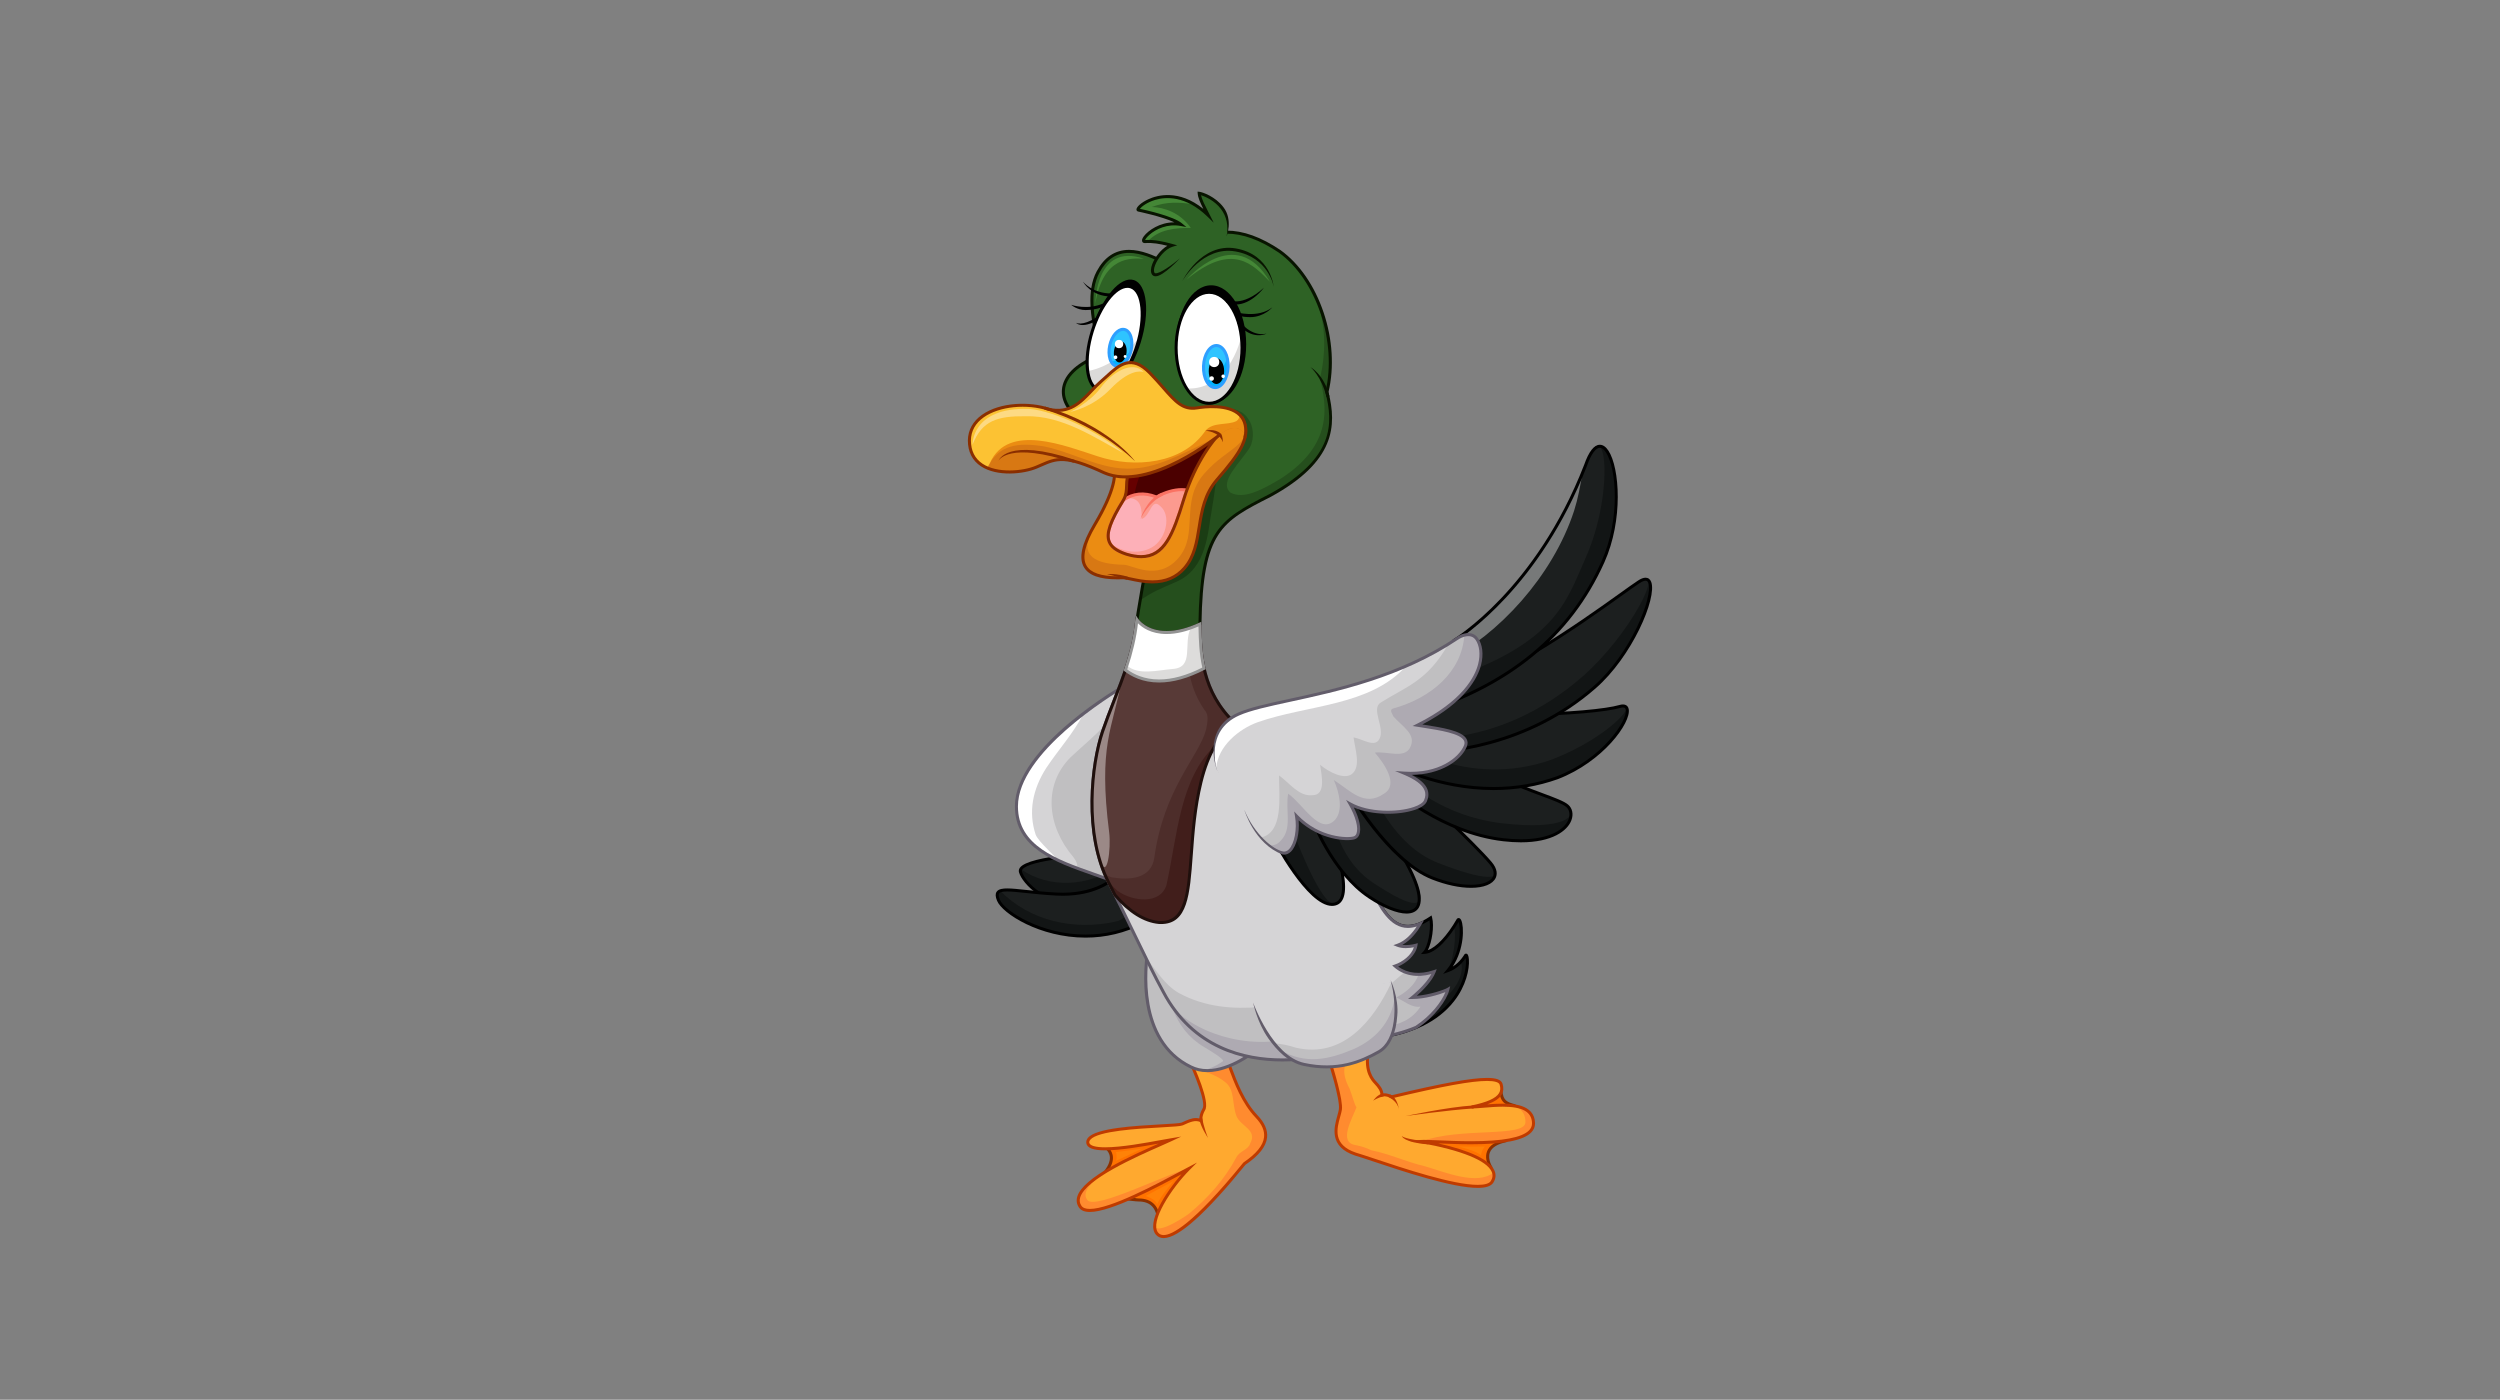 <svg version="1.1" id="Layer_2" xmlns="http://www.w3.org/2000/svg" xmlns:xlink="http://www.w3.org/1999/xlink" viewBox="0 0 768 430" enable-background="new 0 0 768 430" xml:space="preserve">
<rect x="0" y="0" width="768" height="430" fill="#808080" stroke="none"/>
<g>
	<g>
		<path fill="#FF7300" d="M458.229,359.004c0,0-4.785-6.714,4.512-8.62c0.419-5.021,3.125-10.537,3.125-10.537
			c-2.707-0.793-4.649-1.031-4.809-5.001c-3.816-0.075-28.892,15.325-28.892,15.325L458.229,359.004z"/>
		<path fill="#8C3000" d="M431.074,350.295l0.849-0.521c1.024-0.629,25.11-15.395,29.105-15.395l0.496,0.45
			c0.131,3.337,1.542,3.738,3.882,4.399c0.193,0.057,0.881,0.824,0.881,0.824c-0.027,0.056-2.676,5.498-3.084,10.37l-0.37,0.421
			c-2.803,0.574-4.529,1.638-5.129,3.163c-0.867,2.204,0.887,4.702,0.907,4.729L431.074,350.295z M433.263,350.049l23.96,8.12
			c-0.512-1.09-1.049-2.827-0.389-4.506c0.696-1.77,2.536-3.002,5.471-3.664c0.426-4.121,2.247-8.406,2.907-9.853
			c-0.021-0.008-0.042-0.014-0.062-0.018c-2.354-0.669-4.234-1.201-4.531-4.768C456.678,336.121,440.436,345.676,433.263,350.049z"
			/>
	</g>
	<g>
		<path fill="#FF7300" d="M335.936,350.619c0,0,14.014,3.188-2.715,15.132c5.231,1.664,11.709,2.82,11.709,2.82
			c7.021,0.348,11.575-0.698,11.001,8.184c4.812-3.77,18.045-19.502,18.045-19.502l-8.721-10.583L335.936,350.619z"/>
		<path fill="#8C3000" d="M355.396,377.767l0.067-1.041c0.18-2.779-0.331-4.83-1.515-6.095c-0.953-1.016-2.352-1.531-4.155-1.531
			c-1.436,0-11.551-1.26-16.716-2.905l-0.89-0.281l0.759-0.543c5.732-4.095,8.482-7.657,7.95-10.306
			c-0.591-2.94-5.021-3.979-5.065-3.988l29.616-4.906l9.133,11.086l-0.25,0.296c-0.542,0.645-13.319,15.814-18.115,19.568
			L355.396,377.767z M349.795,368.166c2.072,0,3.7,0.616,4.837,1.828c1.204,1.284,1.809,3.209,1.802,5.73
			c4.817-4.224,15.189-16.413,16.933-18.477l-8.308-10.081l-27.118,3.654c1.514,0.675,3.447,1.936,3.875,4.062
			c0.593,2.951-1.955,6.55-7.573,10.704c4.522,1.459,10.191,1.949,11.138,2.278C347.171,367.231,348.295,368.166,349.795,368.166z"
			/>
	</g>
	<g>
		<path fill="#FF8B2F" d="M408.339,325.615c0,0,3.893,11.96,3.427,15.23c-0.467,3.271-4.674,10.59,4.672,13.706
			c6.54,1.867,38.155,13.86,41.894,8.565c2.959-4.672-4.517-9.345-21.804-12.459c4.827-0.312,34.73,3.086,34.575-5.621
			c-0.155-7.773-13.081-5.127-19-4.969c7.632-1.559,10.045-3.731,9.033-7.009c-0.97-3.139-13.396-0.935-33.642,3.893
			c-1.712-0.933-2.96-0.545-2.96-0.545c0-1.48-0.854-2.57-2.023-3.816c-1.167-1.247-3.271-3.972-2.102-9.81
			C418.539,323.247,408.339,325.615,408.339,325.615z"/>
		<path fill="#FFA92F" d="M468.609,344.739c-0.003-7.774-10.59-4.829-16.507-4.672c7.632-1.559,10.045-3.731,9.033-7.009
			c-0.97-3.139-13.396-0.935-33.642,3.893c-1.712-0.934-2.96-0.545-2.96-0.545c0-1.481-0.854-2.57-2.023-3.816
			c-1.167-1.247-3.271-3.972-2.102-9.81c-0.74,0.185-2.789,0.668-4.992,1.184c-2.356,2.119-3.71,5.1-0.85,10.415
			c0.938,2.342,1.715,5.688,2.182,5.688c-1.401,3.738-5.606,10.745-0.467,11.68c1.885,0.332,3.526,0.906,5.027,1.63
			c5.583,1.101,10.823,3.611,16.462,4.913c6.437,1.892,15.937,5.928,21.049,1.929c-1.067-3.648-8.599-7.093-22.293-9.561
			C448.68,346.17,468.611,349.553,468.609,344.739z"/>
		<path fill="#BF3B00" d="M453.973,364.922c-0.002,0-0.002,0-0.002,0c-7.775,0-22.953-5.067-32.021-8.096
			c-2.499-0.834-4.475-1.494-5.64-1.825c-8.164-2.722-6.486-8.688-5.486-12.255c0.216-0.768,0.401-1.429,0.479-1.968
			c0.446-3.126-3.37-14.897-3.408-15.016l-0.156-0.485l0.496-0.115c0.103-0.023,10.218-2.375,12.062-2.834l0.715-0.182l-0.146,0.725
			c-1.198,6.001,1.196,8.562,1.986,9.401c1.011,1.077,1.929,2.169,2.116,3.598c0.534-0.036,1.45,0.008,2.59,0.587
			c15.67-3.732,24.423-5.323,29.253-5.323c2.878,0,4.392,0.566,4.771,1.79c0.392,1.264,0.299,2.396-0.273,3.358
			c-0.7,1.184-2.137,2.161-4.418,2.983c1.541-0.117,3.187-0.223,4.788-0.223c2.417,0,9.771,0,9.891,5.987
			c0.021,1.091-0.381,2.06-1.188,2.883c-2.388,2.432-8.429,3.612-18.468,3.612c-3.663,0-7.217-0.149-10.075-0.271
			c9.896,2.229,15.828,5.082,17.257,8.334c0.553,1.254,0.428,2.524-0.368,3.78C457.982,364.419,456.432,364.922,453.973,364.922z
			 M408.938,325.956c0.733,2.312,3.717,11.961,3.29,14.958c-0.087,0.598-0.28,1.286-0.505,2.087
			c-1.029,3.662-2.438,8.673,4.861,11.107c1.167,0.334,3.149,0.995,5.659,1.831c9.016,3.012,24.103,8.05,31.727,8.05
			c0,0,0,0,0.002,0c2.104,0,3.443-0.386,3.978-1.144c0.614-0.969,0.714-1.92,0.289-2.884c-1.512-3.444-9.254-6.585-21.793-8.844
			l-3.771-0.682l3.824-0.245c0.961-0.063,2.931,0.02,5.366,0.122c2.85,0.122,6.398,0.273,10.048,0.273
			c9.641,0,15.631-1.121,17.801-3.332c0.636-0.647,0.937-1.37,0.922-2.211c-0.069-3.459-2.916-5.07-8.957-5.07
			c-2.022,0-4.141,0.172-6.011,0.326c-1.302,0.105-2.535,0.206-3.553,0.233l-0.107-0.924c4.777-0.975,7.557-2.221,8.497-3.804
			c0.438-0.741,0.496-1.594,0.183-2.608c-0.228-0.742-1.567-1.133-3.877-1.133c-4.772,0-13.506,1.597-29.207,5.341l-0.177,0.042
			l-0.155-0.085c-1.532-0.835-2.596-0.51-2.601-0.508l-0.601,0.175l-0.003-0.622c0-1.236-0.665-2.181-1.897-3.496
			c-0.835-0.895-3.317-3.54-2.35-9.507C417.314,324.006,410.787,325.527,408.938,325.956z"/>
	</g>
	<g>
		<path fill="#FF8B2F" d="M364.887,324.492c0,0,6.687,13.821,4.901,16.333c-1.165,2.043-0.852,3.446-0.852,3.446
			c-1.713-0.78-3.271-0.155-5.762,1.012c-2.258,0.935-29.591,0.354-29.007,5.802c0.7,4.165,19.506,0.078,25.463-0.915
			c-6.307,2.979-32.706,13.258-27.8,20.5c3.271,5.021,25.191-7.346,33.367-11.667c-5.372,5.372-12.81,16.337-9.771,19.959
			c3.036,3.62,12.265-3.505,26.865-21.492c6.891-4.673,8.635-9.346,3.733-14.483c-4.901-5.139-7.12-12.5-9.222-17.87
			C371.544,324.532,364.887,324.492,364.887,324.492z"/>
		<path fill="#FFA92F" d="M365.354,372.772c5.607-4.673,10.746-10.278,14.485-17.288c0.935-1.869,3.738-2.335,4.205-4.204
			c2.336-4.205-2.804-5.14-4.205-8.412c-1.402-3.735-0.468-7.943-3.27-10.278c-2.831-2.476-6.731-3.346-10.284-5.042
			c1.853,4.22,4.755,11.519,3.504,13.276c-1.164,2.043-0.852,3.446-0.852,3.446c-1.713-0.78-3.271-0.155-5.762,1.012
			c-2.258,0.935-29.591,0.354-29.007,5.802c0.7,4.165,19.506,0.078,25.463-0.915c-6.307,2.979-30.136,12.615-25.58,18.514
			c2.386,3.088,24.413-8.178,31.147-9.681c-4.123,4.123-9.456,11.537-10.344,16.398C353.598,380.346,362.78,374.704,365.354,372.772
			z"/>
		<path fill="#BF3B00" d="M357.482,380.346L357.482,380.346c-1.001,0-1.814-0.364-2.415-1.081
			c-3.021-3.604,3.007-12.949,7.886-18.533c-7.629,4.085-21.664,11.587-28.149,11.587c-1.632,0-2.764-0.469-3.365-1.395
			c-0.677-0.997-0.852-2.108-0.513-3.288c1.728-6.006,16.754-12.681,25.027-16.331c-4.841,0.884-11.662,2.086-16.43,2.086
			c-3.663,0-5.565-0.729-5.818-2.226c-0.066-0.61,0.114-1.154,0.534-1.649c2.55-3.004,14.477-3.667,22.369-4.107
			c3-0.168,5.834-0.325,6.388-0.554c1.73-0.814,3.073-1.395,4.377-1.395c0.365,0,0.716,0.044,1.063,0.139
			c0.029-0.668,0.218-1.728,0.946-3.001l0.024-0.04c1.185-1.666-2.402-10.611-4.94-15.86l-0.328-0.675l0.75,0.004
			c0.067,0.002,6.743,0.046,11.963,0.627l0.28,0.031l0.104,0.263c0.319,0.814,0.64,1.673,0.973,2.562
			c1.809,4.841,4.059,10.863,8.154,15.154c2.152,2.26,3.123,4.534,2.885,6.756c-0.302,2.815-2.473,5.564-6.638,8.398
			C370.472,372.767,362.019,380.346,357.482,380.346z M367.721,357.141l-2.193,2.194c-5.754,5.755-12.413,16.146-9.744,19.328
			c0.422,0.503,0.977,0.747,1.697,0.747l0,0c2.39,0,8.744-2.888,24.446-22.234l0.101-0.093c3.959-2.685,6.018-5.224,6.29-7.763
			c0.209-1.967-0.651-3.934-2.633-6.012c-4.227-4.433-6.514-10.555-8.352-15.473c-0.295-0.79-0.583-1.556-0.865-2.289
			c-4.094-0.434-8.996-0.551-10.837-0.578c1.429,3.035,6.224,13.653,4.552,16.105c-1.034,1.828-0.793,3.086-0.791,3.099l0.183,0.898
			l-0.833-0.377c-1.51-0.684-3.033-0.084-5.37,1.011c-0.688,0.285-2.774,0.413-6.711,0.635c-7.263,0.403-19.417,1.081-21.709,3.78
			c-0.25,0.291-0.354,0.593-0.32,0.915c0.153,0.906,1.892,1.42,4.892,1.42c4.965,0,12.268-1.338,17.099-2.222
			c1.151-0.209,2.151-0.393,2.931-0.522l3.32-0.555l-3.044,1.437c-0.802,0.38-1.94,0.882-3.259,1.462
			c-7.505,3.31-23.121,10.194-24.745,15.839c-0.264,0.915-0.135,1.735,0.393,2.514c0.422,0.65,1.291,0.976,2.585,0.976
			c6.284,0,20.299-7.509,27.826-11.541c0.868-0.465,1.657-0.887,2.349-1.253L367.721,357.141z"/>
	</g>
	<g>
		<path fill="#AEAAB2" d="M352.738,291.32c0,0-5.606,27.396,13.082,36.434c9.345,4.682,21.804-6.533,21.804-6.533L352.738,291.32z"
			/>
		<path fill="#C0BFC1" d="M369.91,321.661c-9.888-5.892-11.204-15.963-13.63-27.307l-3.542-3.034c0,0-5.606,27.396,13.082,36.434
			c1.212,0.61,2.479,0.942,3.764,1.075c2.015-0.473,4.032-1.353,6.047-2.779C376.567,325.584,371.18,322.418,369.91,321.661z"/>
		<path fill="#625C6A" d="M370.86,329.364L370.86,329.364c-1.904,0-3.67-0.399-5.248-1.188c-7.787-3.77-12.562-11.369-13.804-21.975
			c-0.933-7.96,0.458-14.906,0.473-14.976l0.159-0.776l35.893,30.764l-0.396,0.357C387.584,321.888,379.18,329.364,370.86,329.364z
			 M353.059,292.208c-0.721,4.545-3.409,27.207,12.966,35.126c1.454,0.73,3.078,1.097,4.835,1.097
			c6.963,0.003,14.271-5.724,16.048-7.208L353.059,292.208z"/>
	</g>
	<g>
		<path fill="#121515" d="M340.591,262.078c0,0-28.501,1.131-27.1,5.804c1.401,4.67,13.591,16.149,32.934,6.679
			C343.395,264.61,340.591,262.078,340.591,262.078z"/>
		<path fill="#1C1F1F" d="M340.591,262.078c0,0-24.933,0.99-27.011,4.941c8.851,6.056,20.723,5.334,29.665-0.787
			C341.684,263.066,340.591,262.078,340.591,262.078z"/>
		<path d="M332.086,278.667C332.085,278.667,332.086,278.667,332.086,278.667c-11.062,0-17.961-7.054-19.041-10.654
			c-0.148-0.494-0.057-0.992,0.264-1.442c2.768-3.881,24.765-4.863,27.265-4.96l0.189-0.008l0.142,0.127
			c0.118,0.108,2.935,2.734,5.967,12.693l0.116,0.382l-0.357,0.177C341.636,277.426,336.742,278.667,332.086,278.667z
			 M340.4,262.553c-6.82,0.284-24.236,1.624-26.332,4.56c-0.155,0.217-0.195,0.414-0.129,0.635
			c1.011,3.372,7.569,9.983,18.146,9.983c4.4,0,9.035-1.148,13.775-3.416C343.323,266.127,340.959,263.172,340.4,262.553z"/>
	</g>
	<g>
		<path fill="#121515" d="M342.927,269.049c0,0-5.374,6.307-18.454,5.606c-13.082-0.7-19.858-3.271-17.755,1.868
			c2.104,5.141,23.361,17.484,44.153,6.872C346.665,273.955,342.927,269.049,342.927,269.049z"/>
		<path fill="#1C1F1F" d="M342.927,283.065c2.338-0.52,3.954-2.63,5.329-5.122c-3.025-5.869-5.329-8.896-5.329-8.896
			s-5.374,6.307-18.454,5.606c-8.981-0.48-14.988-1.841-17.192-0.986C316.381,282.952,330.023,285.979,342.927,283.065z"/>
		<path d="M333.482,288.041L333.482,288.041c-13.994,0-25.562-7.341-27.198-11.34c-0.509-1.243-0.547-2.122-0.12-2.757
			c0.606-0.904,2.043-1.019,3.228-1.019c1.48,0,3.419,0.204,5.873,0.469c2.526,0.269,5.671,0.604,9.232,0.795
			c0.664,0.034,1.329,0.055,1.974,0.055c0,0,0.001,0,0.002,0c11.248,0,16.051-5.442,16.099-5.498l0.376-0.438l0.35,0.459
			c0.038,0.05,3.819,5.058,7.999,14.441l0.18,0.405l-0.396,0.201C345.585,286.618,339.664,288.041,333.482,288.041z M309.392,273.86
			c-1.376,0-2.178,0.198-2.452,0.604c-0.231,0.344-0.16,0.979,0.21,1.885c1.511,3.692,12.942,10.757,26.332,10.757
			c5.885,0,11.528-1.321,16.78-3.925c-3.363-7.471-6.414-12.031-7.384-13.407c-1.398,1.349-6.429,5.403-16.402,5.403h-0.001
			c-0.664,0-1.346-0.018-2.026-0.056c-3.585-0.191-6.743-0.529-9.28-0.798C312.738,274.064,310.822,273.86,309.392,273.86z"/>
	</g>
	<g>
		<path fill="#C0BFC1" d="M346.425,210.104c0,0-34.178,19.231-34.178,37.608c0,16.198,20.559,18.604,33.484,24.564
			C344.329,259.549,346.425,210.104,346.425,210.104z"/>
		<path fill="#D5D4D6" d="M329.844,263.443c-8.41-9.813-9.345-22.427-0.934-30.838c6.99-6.555,15.612-12.699,17.085-22.254
			c-3.93,2.285-33.749,20.195-33.749,37.361c0,10.656,8.896,15.341,18.664,18.998C331.069,265.733,330.777,264.652,329.844,263.443z
			"/>
		<path fill="#FFFFFF" d="M318.165,256.434c-2.336-7.007-0.935-14.017,3.27-20.557c3.869-5.804,8.373-10.65,11.402-16.652
			c-9.537,7.308-20.59,18.034-20.59,28.487c0,8.278,5.371,12.954,12.347,16.343C324.861,263.546,319.099,258.769,318.165,256.434z"
			/>
		<path fill="#625C6A" d="M346.286,273.048l-0.75-0.347c-2.939-1.354-6.22-2.505-9.695-3.726
			c-11.829-4.15-24.061-8.442-24.061-21.263c0-18.438,33.01-37.225,34.417-38.015l0.731-0.413l-0.036,0.839
			c-0.021,0.494-2.079,49.553-0.696,62.101L346.286,273.048z M345.922,210.937c-4.943,2.924-33.209,20.363-33.209,36.776
			c0,12.159,11.915,16.339,23.437,20.382c3.209,1.126,6.256,2.194,9.037,3.426C344.051,258.771,345.66,217.413,345.922,210.937z"/>
	</g>
	<g>
		<path fill="#121515" d="M450.232,293.5c0,0-1.868,3.427-5.45,4.672c5.762-6.851,4.204-16.818,3.115-15.573
			c-3.115,5.45-7.165,9.812-10.28,9.967c1.559-1.712,2.648-7.632,1.87-10.59c-8.356,5.568-12.601,1.675-16.747-6.115
			c-1.199,2.785-8.05,36.166-6.549,45.801c2.591-0.924,4.843-1.91,6.63-2.853C453.426,314.604,451.478,291.942,450.232,293.5z"/>
		<path fill="#1C1F1F" d="M448.423,295.815c0,0-0.06,1.11-3.641,2.356c2.53-5.386,2.608-14.25,1.518-13.005
			c-3.115,5.453-5.568,7.244-8.683,7.398c1.559-1.712,2.648-7.632,1.87-10.59c-8.356,5.568-12.601,1.675-16.747-6.115
			c-1.199,2.785-8.05,36.166-6.549,45.801c2.591-0.924,3.675-5.903,5.462-6.846C452.258,310.61,449.671,294.257,448.423,295.815z"/>
		<path d="M415.817,322.29l-0.087-0.559c-1.55-9.943,5.39-43.292,6.583-46.057l0.385-0.893l0.454,0.858
			c3.209,6.03,5.918,8.489,9.347,8.489c1.96,0,4.161-0.831,6.729-2.543l0.545-0.364l0.166,0.634
			c0.697,2.656-0.016,7.545-1.316,10.033c2.612-0.879,5.964-4.445,8.867-9.523l0.055-0.075c0.191-0.221,0.399-0.267,0.543-0.267
			c0.327,0,0.593,0.221,0.797,0.655c0.926,1.991,0.965,8.814-2.6,14.252c2.297-1.433,3.523-3.631,3.538-3.657l0.044-0.068
			c0.175-0.219,0.382-0.25,0.49-0.25c0.521,0,0.806,0.574,0.89,1.811c0.203,2.972-0.872,8.114-4.568,12.826
			c-4.892,6.237-12.87,10.161-23.714,11.667c-1.891,0.99-4.178,1.973-6.617,2.84L415.817,322.29z M422.848,277.039
			c-1.721,6.115-7.334,34.535-6.27,43.984c2.227-0.814,4.3-1.719,6.027-2.629l0.071-0.037l0.082-0.011
			c16.709-2.295,23.359-9.979,25.997-16.015c1.601-3.667,1.719-6.768,1.517-8.013c-0.726,1.074-2.512,3.312-5.337,4.295
			l-1.605,0.559l1.096-1.3c4.702-5.592,4.26-13.07,3.667-14.679c-2.753,4.707-6.877,9.661-10.45,9.84l-1.132,0.055l0.761-0.835
			c1.372-1.507,2.336-6.595,1.894-9.513c-2.484,1.565-4.67,2.325-6.665,2.325C428.09,285.064,425.227,281.321,422.848,277.039z"/>
	</g>
	<g>
		<g>
			<path fill="#AEAAB2" d="M444.782,303.936c-0.779,0.467-6.229,2.492-10.901,2.492c0,0,5.295-4.208,6.696-7.945
				c-5.297,1.771-9.345,0.622-11.993-1.713c2.804-0.934,5.92-3.425,6.387-6.386c0,0-3.271,0.935-5.606,0
				c3.13-1.101,5.476-4.129,6.97-6.667c-7.206,3.076-10.958-2.277-15.068-10.775c-4.672-9.657-23.049-38.312-35.199-45.788
				c-17.755-10.592-17.208-27.021-17.441-35.432c-14.25,6.542-19.389-1.401-19.389-1.401c-1.167,12.614-6.775,23.361-10.512,34.34
				c-3.738,10.981-5.607,32.006,1.869,46.488c7.475,14.483,11.746,24.4,16.819,33.642c15.885,29.9,52.563,20.792,65.411,14.017
				c4.849-0.667,8.877-1.797,12.225-3.221C440.665,311.91,444.088,306.815,444.782,303.936z"/>
			<path fill="#C0BFC1" d="M400.396,317.641c3.738-1.87,7.476-6.075,11.682-4.672c7.94,3.269,19.155,4.203,24.295-3.738
				c-2.803,0.467-5.139-1.868-7.475-2.803c2.839-1.421,5.947-3.922,6.867-7.09c-2.991,0.027-5.403-1.001-7.181-2.568
				c2.805-0.934,5.921-3.425,6.388-6.386c0,0-3.271,0.935-5.606,0c3.131-1.101,5.476-4.129,6.97-6.667
				c-7.206,3.076-10.958-2.277-15.067-10.775c-4.672-9.657-23.05-38.312-35.199-45.788c-17.756-10.592-17.208-27.021-17.442-35.432
				c-14.25,6.542-19.389-1.401-19.389-1.401c-1.167,12.614-6.775,23.361-10.512,34.34c-3.739,10.981-5.607,32.006,1.868,46.488
				c7.475,14.483,11.746,24.4,16.82,33.642c0.875,1.646,1.816,3.167,2.81,4.586C368.438,318.484,386.888,323.306,400.396,317.641z"
				/>
			<path fill="#D5D4D6" d="M362.084,305.025c16.353,8.877,34.107,2.337,50.927,0.934c3.271,0,7.009,1.403,9.346,0
				c3.452-2.071,6.142-4.908,9.194-7.38c-1.128-0.444-2.121-1.062-2.967-1.81c2.805-0.934,5.921-3.425,6.388-6.386
				c0,0-3.271,0.936-5.606,0c3.131-1.101,5.476-4.129,6.97-6.667c-7.206,3.076-10.958-2.277-15.067-10.775
				c-4.672-9.657-23.05-38.312-35.2-45.787c-17.755-10.592-17.208-27.022-17.441-35.433c-14.25,6.542-19.389-1.401-19.389-1.401
				c-1.167,12.614-6.775,23.361-10.512,34.34c-3.739,10.981-5.607,32.006,1.868,46.488c4.693,9.093,8.124,16.386,11.283,22.842
				C355.125,297.848,357.521,302.364,362.084,305.025z"/>
			<path fill="#625C6A" d="M393.914,326.083L393.914,326.083c-11.734,0-27.663-3.654-36.916-21.071
				c-2.7-4.918-5.167-10.017-8.023-15.916c-2.484-5.136-5.301-10.954-8.799-17.729c-7.833-15.179-5.319-36.795-1.896-46.854
				c1.032-3.027,2.227-6.098,3.384-9.066c3.079-7.908,6.265-16.086,7.106-25.167l0.234-1.173l0.623,0.964
				c0.101,0.153,2.542,3.772,8.755,3.772c2.995,0,6.375-0.855,10.047-2.541l0.643-0.296l0.02,0.707
				c0.012,0.418,0.021,0.854,0.031,1.307c0.197,8.903,0.527,23.803,17.183,33.736c12.146,7.472,30.538,35.979,35.381,45.985
				c3.4,7.031,6.396,11.389,10.809,11.389c1.121,0,2.35-0.285,3.655-0.842l1.305-0.556l-0.718,1.223
				c-1.272,2.165-3.281,4.873-5.954,6.312c0.335,0.044,0.692,0.066,1.073,0.066c1.571,0,2.973-0.393,2.986-0.396l0.702-0.201
				l-0.113,0.722c-0.452,2.86-3.2,5.309-5.921,6.462c2.84,2.119,6.7,2.532,10.92,1.119l0.927-0.31l-0.342,0.921
				c-1.057,2.811-4.152,5.806-5.798,7.258c4.16-0.313,8.601-1.941,9.324-2.371l0.956-0.574l-0.261,1.083
				c-0.774,3.205-4.435,8.333-9.935,11.934l-0.072,0.04c-3.567,1.518-7.695,2.609-12.262,3.242
				C416.946,322.418,405.758,326.083,393.914,326.083z M349.587,191.466c-0.997,8.769-4.073,16.668-7.053,24.317
				c-1.152,2.96-2.345,6.021-3.37,9.031c-3.374,9.914-5.858,31.2,1.842,46.121c3.502,6.787,6.322,12.611,8.81,17.75
				c2.851,5.89,5.313,10.976,8.004,15.88c9.038,17.013,24.615,20.581,36.092,20.581c11.721,0.002,22.78-3.637,28.693-6.754
				l0.07-0.038l0.082-0.01c4.502-0.619,8.562-1.686,12.066-3.171c4.688-3.079,8.045-7.404,9.195-10.388
				c-1.998,0.788-6.319,2.106-10.14,2.106h-1.34l1.048-0.833c0.048-0.038,4.377-3.503,6.136-6.829
				c-4.465,1.225-8.534,0.461-11.451-2.111l-0.606-0.537l0.771-0.254c2.456-0.82,5.135-2.861,5.906-5.319
				c-0.604,0.12-1.509,0.257-2.49,0.257c-1.022,0-1.92-0.151-2.665-0.448l-1.154-0.463l1.174-0.412
				c2.569-0.902,4.601-3.204,6.008-5.32c-0.951,0.292-1.859,0.438-2.719,0.438c-5.433,0.002-8.734-5.886-11.652-11.915
				c-4.807-9.938-23.035-38.215-35.023-45.594c-17.094-10.196-17.445-26.016-17.632-34.513c-0.005-0.206-0.009-0.406-0.014-0.603
				c-3.549,1.551-6.841,2.337-9.793,2.337C353.543,194.773,350.794,192.701,349.587,191.466z"/>
		</g>
	</g>
	<g>
		<path fill="#1B3D14" d="M349.122,191.417c0,0,2.917-19.551,5.253-26.559c2.336-7.007-5.84-25.696-18.923-33.406
			c-13.083-7.709-10.746-17.053,1.635-21.958c2.336-0.935-4.906-16.353,0.233-25.932c5.14-9.578,13.801-6.307,20.217-3.037
			c7.583-5.607,17.108-15.711,35.589-3.3c11.707,8.439,18.248,27.595,14.511,43.247c2.336,9.345,3.036,20.558-17.521,31.772
			c-15.652,7.942-21.025,11.212-21.493,39.479C364.186,201.768,350.41,196.715,349.122,191.417z"/>
		<path fill="#254F1D" d="M407.638,120.472c3.738-15.652-2.804-34.808-14.511-43.247c-18.481-12.411-28.007-2.307-35.589,3.3
			c-6.416-3.271-15.078-6.541-20.217,3.037c-5.139,9.579,2.104,24.997-0.233,25.932c-12.381,4.906-14.718,14.25-1.635,21.958
			c0.443,0.262,0.881,0.539,1.312,0.824c12.532,1.266,24.806-2.71,37.935-5.262c1.87-0.467-1.402,23.829-2.335,28.969
			c-1.401,7.475-1.401,18.554-11.058,22.778c-5.049,2.21-6.804,2.795-11.064,5.669c-0.677,4.027-1.119,6.986-1.119,6.986
			c1.288,5.299,15.064,10.351,19.502,0.308c0.468-28.267,5.84-31.537,21.493-39.479
			C410.674,141.029,409.974,129.816,407.638,120.472z"/>
		<path fill="#2E6225" d="M405.493,116.286c3.737-15.651-0.659-30.622-12.366-39.061c-18.48-12.411-28.006-2.307-35.588,3.3
			c-6.416-3.271-15.078-6.541-20.217,3.037c-5.139,9.579,2.104,24.997-0.233,25.932c-10.876,4.309-13.998,12.045-5.727,19.087
			c11.44-1.356,23.184-0.819,34.928-2.034c5.607-0.468,14.017-3.27,17.288,2.336c1.401,1.869,1.869,5.606,0.466,8.411
			c-2.804,4.671-9.811,10.746-6.073,14.016c4.049,2.241,9.826-0.873,15.574-4.328C409.479,136.667,407.645,124.89,405.493,116.286z"
			/>
		<path fill="#448736" d="M336.503,93.132c0,0,0.078-18.682,14.874-13.66C347.716,79.356,338.956,78.406,336.503,93.132z"/>
		<path fill="#081400" d="M359.733,197.959c-4.974,0-10.248-3.067-11.066-6.432l-0.022-0.089l0.014-0.091
			c0.12-0.8,2.949-19.67,5.271-26.638c2.289-6.862-5.929-25.321-18.716-32.855c-7.854-4.628-9.227-9.145-8.997-12.118
			c0.334-4.286,4.131-8.077,10.696-10.678c0.515-0.206-0.095-3.296-0.539-5.554c-1.1-5.586-2.76-14.025,0.533-20.164
			c2.344-4.367,5.69-6.583,9.943-6.583c3.725,0,7.613,1.691,10.638,3.219c0.62-0.463,1.25-0.951,1.911-1.464
			c4.405-3.417,9.889-7.671,17.371-7.671c5.173,0,10.608,1.961,16.615,5.995c5.77,4.16,10.464,10.96,13.228,19.158
			c2.761,8.183,3.295,16.87,1.502,24.475c2.555,10.304,2.125,21.329-17.776,32.185c-15.124,7.675-20.778,10.544-21.25,39.079
			l-0.002,0.092l-0.039,0.088C367.329,195.81,364.02,197.959,359.733,197.959z M349.598,191.392
			c0.787,2.907,5.672,5.633,10.135,5.633c2.241,0,6.305-0.707,8.425-5.406c0.24-14.128,1.725-22.1,5.122-27.506
			c3.38-5.381,8.52-8.172,16.625-12.287c20.371-11.112,19.601-21.953,17.278-31.24l-0.027-0.112l0.027-0.112
			c3.644-15.255-2.785-34.438-14.33-42.76c-5.835-3.918-11.1-5.827-16.081-5.827c-7.163,0-12.281,3.971-16.797,7.474
			c-0.749,0.582-1.457,1.13-2.16,1.65l-0.232,0.172l-0.257-0.131c-2.968-1.512-6.839-3.25-10.472-3.25
			c-3.938,0-6.923,1.993-9.121,6.091c-3.135,5.843-1.513,14.087-0.439,19.542c0.75,3.808,1.202,6.108-0.033,6.602
			c-6.125,2.427-9.811,6.03-10.11,9.882c-0.297,3.829,2.734,7.822,8.538,11.241c13.555,7.988,21.51,26.813,19.13,33.958
			C352.603,171.649,349.819,189.918,349.598,191.392z"/>
	</g>
	<g>
		<path fill="#081400" d="M391.291,88.08c-0.065-0.368-1.716-9.047-11.75-10.834c-10.04-1.789-16.289,9.005-16.35,9.115
			c0,0,5.821-11.942,16.514-10.035C390.396,78.23,391.291,88.08,391.291,88.08z"/>
	</g>
	<g>
		<path fill="#2E6225" d="M361.904,79.956c0,0-6.479,6.059-7.646,4.073c-1.167-1.986,2.336-7.592,5.722-8.644
			c-2.57-0.701-5.49-1.402-8.293-1.168c-1.985,0,3.621-6.659,11.097-5.256c-2.805-2.336-13.082-4.439-13.082-4.439
			c-1.401-0.467,9.431-10.054,21.493,1.636c-1.285-2.569-2.686-5.022-2.804-6.774c1.285,0.116,10.927,4.25,8.465,13.101
			L361.904,79.956z"/>
		<path fill="#448736" d="M365.821,70.011c-3.271-4.672-8.141-6.307-12.039-6.427c4.715-1.715,8.389-1.501,13.104-0.791
			c-10.198-6.136-18.417,1.316-17.185,1.728c0,0,10.278,2.102,13.082,4.439c-7.476-1.402-13.082,5.256-11.097,5.256
			c0.296-0.024,0.595-0.034,0.894-0.039C355.917,70.418,361.066,70.011,365.821,70.011z"/>
		<path fill="#081400" d="M355.019,84.88c-0.095,0-0.187-0.006-0.271-0.022c-0.395-0.065-0.702-0.27-0.891-0.593
			c-0.434-0.736-0.388-1.833,0.13-3.173c0.778-2.013,2.6-4.4,4.613-5.59c-2.176-0.552-4.568-1.013-6.872-0.821
			c-0.001,0-0.003,0-0.004,0c-0.532,0-0.741-0.269-0.82-0.431c-0.205-0.41-0.037-0.976,0.495-1.682
			c1.373-1.815,4.922-4.27,9.308-4.27c0.023,0,0.045,0,0.068,0c-3.852-1.811-11.077-3.302-11.162-3.32l-0.054-0.016
			c-0.257-0.086-0.427-0.307-0.441-0.576c-0.044-0.834,1.586-2.244,3.71-3.208c2.633-1.198,9.266-3.118,16.84,2.995
			c-0.895-1.778-1.65-3.434-1.739-4.762l-0.037-0.546l0.545,0.049c0.905,0.083,4.892,1.417,7.398,4.735
			c2.995,3.868,0.978,8.959,0.978,8.959c0.612-3.249,0.031-6.074-1.723-8.396c-1.909-2.526-4.783-3.831-6.134-4.232
			c0.286,1.308,1.141,2.982,2.039,4.739c0.206,0.404,0.416,0.813,0.621,1.226l1.227,2.455l-1.97-1.91
			c-6.736-6.529-12.867-6.001-15.923-5.106c-2.67,0.783-4.306,2.145-4.77,2.758c1.924,0.411,10.325,2.305,12.906,4.457l1.379,1.15
			l-1.764-0.331c-3.991-0.749-7.584,0.915-9.617,2.721c-0.832,0.739-1.198,1.317-1.3,1.595c2.871-0.203,5.798,0.51,8.321,1.199
			l1.547,0.422l-1.53,0.476c-2.175,0.674-4.425,3.432-5.262,5.598c-0.4,1.033-0.472,1.895-0.196,2.362
			c0.035,0.061,0.089,0.12,0.24,0.146c1.359,0.221,5.37-2.692,7.58-4.585C362.48,79.352,357.396,84.88,355.019,84.88z"/>
	</g>
	<g>
		<ellipse cx="372.065" cy="105.771" rx="10.76" ry="18.128"/>
		<ellipse fill="#DBDAD9" cx="371.427" cy="106.845" rx="10.124" ry="17.054"/>
		<path fill="#FFFFFF" d="M381.341,103.372c-0.953-7.752-5.028-13.581-9.913-13.581c-5.591,0-10.123,7.635-10.123,17.053
			c0,4.925,1.241,9.359,3.223,12.474C373.63,119.888,379.236,111.737,381.341,103.372z"/>
		<path d="M371.427,124.365c-5.839,0-10.591-7.86-10.591-17.521s4.751-17.521,10.591-17.521c5.84,0,10.591,7.859,10.591,17.521
			S377.267,124.365,371.427,124.365z M371.427,90.258c-5.324,0-9.656,7.44-9.656,16.586c0,9.145,4.332,16.586,9.656,16.586
			s9.656-7.441,9.656-16.586C381.083,97.698,376.752,90.258,371.427,90.258z"/>
	</g>
	<g>
		<ellipse transform="matrix(0.296 -0.955 0.955 0.296 143.109 400.24)" cx="343.226" cy="102.981" rx="17.708" ry="7.719"/>
		
			<ellipse transform="matrix(0.296 -0.955 0.955 0.296 141.63 400.121)" fill="#DBDAD9" cx="342.411" cy="103.924" rx="16.56" ry="7.219"/>
		<path fill="#FFFFFF" d="M349.988,103.65c1.858-7.759,0.808-14.476-2.647-15.548c-3.809-1.183-9.093,4.941-11.805,13.677
			c-1.415,4.561-1.848,8.932-1.396,12.237C340.338,112.79,346.025,108.73,349.988,103.65z"/>
		<path d="M338.5,120.349c-0.384,0-0.761-0.057-1.117-0.167c-4.117-1.277-5.124-9.422-2.293-18.542
			c2.545-8.2,7.286-14.151,11.272-14.151c0.383,0,0.759,0.056,1.117,0.167c4.116,1.279,5.124,9.423,2.293,18.542
			C347.227,114.396,342.486,120.349,338.5,120.349z M346.362,88.423c-3.529,0-7.992,5.801-10.381,13.493
			c-2.586,8.332-1.818,16.287,1.678,17.373c0.269,0.083,0.551,0.125,0.841,0.125c3.529,0,7.993-5.801,10.38-13.493
			c2.585-8.333,1.818-16.288-1.678-17.373C346.934,88.466,346.653,88.423,346.362,88.423z"/>
	</g>
	<g>
		
			<ellipse transform="matrix(0.041 -0.999 0.999 0.041 245.666 481.167)" fill="#00B3FF" cx="373.517" cy="112.594" rx="6.463" ry="3.776"/>
		<path fill="#2EC4FF" d="M376.987,109.877c-0.531-2.151-1.749-3.667-3.23-3.728c-2.084-0.086-3.893,2.737-4.039,6.303
			c-0.072,1.743,0.269,3.34,0.876,4.529C373.731,116.125,376.017,113.139,376.987,109.877z"/>
		<path fill="#2E9FFF" d="M373.318,119.533l-0.112-0.002c-2.378-0.098-4.115-3.216-3.955-7.099c0.155-3.787,2.094-6.753,4.413-6.753
			l0.112,0.002c1.18,0.047,2.241,0.848,2.985,2.248c0.701,1.321,1.045,3.044,0.971,4.851
			C377.576,116.567,375.638,119.533,373.318,119.533z M373.665,106.615c-1.786,0-3.346,2.626-3.479,5.855
			c-0.133,3.248,1.268,6.053,3.06,6.127l0.073,0.001c1.786,0,3.347-2.627,3.479-5.857c0.068-1.643-0.239-3.197-0.862-4.374
			c-0.582-1.097-1.362-1.719-2.197-1.753L373.665,106.615z"/>
	</g>
	<g>
		
			<ellipse transform="matrix(0.213 -0.977 0.977 0.213 166.465 420.351)" fill="#00B3FF" cx="344.196" cy="106.83" rx="5.761" ry="3.366"/>
		<path fill="#2EC4FF" d="M347.502,107.501c0.653-3.084-0.268-5.893-2.072-6.286c-1.817-0.396-3.838,1.802-4.517,4.911
			c-0.417,1.916-0.225,3.729,0.407,4.932C343.837,110.776,346.054,109.591,347.502,107.501z"/>
		<path fill="#2E9FFF" d="M343.403,112.983c-0.178,0-0.356-0.019-0.529-0.057c-1.047-0.228-1.868-1.104-2.312-2.468
			c-0.414-1.276-0.451-2.85-0.106-4.433c0.673-3.085,2.584-5.324,4.543-5.324c0.179,0,0.356,0.02,0.53,0.057
			c1.047,0.229,1.868,1.105,2.311,2.468c0.415,1.276,0.452,2.851,0.108,4.433C347.274,110.745,345.363,112.983,343.403,112.983z
			 M345,101.637c-1.474,0-3.068,2.015-3.63,4.588c-0.311,1.424-0.281,2.824,0.083,3.945c0.336,1.034,0.912,1.689,1.621,1.843
			c0.108,0.024,0.219,0.036,0.33,0.036c1.475,0,3.07-2.016,3.631-4.589c0.311-1.422,0.281-2.825-0.083-3.946
			c-0.336-1.034-0.912-1.689-1.621-1.843C345.223,101.647,345.11,101.637,345,101.637z"/>
	</g>
	<g>
		<path d="M341.441,91.091c-6.328,0-8.735-4.545-8.735-4.545v-0.001c0.028,0.038,2.887,3.613,8.739,3.613c0.041,0,0.082,0,0.123,0
			l0.009,0.934C341.532,91.091,341.486,91.091,341.441,91.091z"/>
	</g>
	<g>
		<path d="M333.495,95.251c-2.69,0-4.423-1.617-4.423-1.617c0.05,0.019,5.006,1.787,10.027-0.502l0.388,0.849
			C337.355,94.954,335.26,95.251,333.495,95.251z"/>
	</g>
	<g>
		<path d="M330.565,99.171l-0.007-0.004c0.02,0.012,1.945,1.095,6.143-1.608l0.506,0.785
			C332.189,101.168,330.565,99.171,330.565,99.171z"/>
	</g>
	<g>
		<path d="M379.584,93.556c-1.824,0-2.866-0.628-2.956-0.684l0.498-0.791l-0.002-0.001c0.042,0.024,4.307,2.518,11.16-3.698
			C388.284,88.382,384.541,93.556,379.584,93.556z"/>
	</g>
	<g>
		<path d="M384.106,97.426c-2.644,0-4.713-0.641-4.872-0.69l0.284-0.891c0.067,0.022,6.828,2.105,11.362-1.436
			C390.881,94.409,388.284,97.426,384.106,97.426z"/>
	</g>
	<g>
		<path d="M380.002,99.169l0.772-0.526c0.033,0.05,3.427,4.932,8.306,3.851C389.082,102.494,384.541,104.878,380.002,99.169z"/>
	</g>
	<g>
		<g>
			<path fill="#411E1B" d="M356.009,283.377c12.927,0.778,7.476-20.868,12.927-43.143c2.577-10.523,6.801-15.526,10.687-17.842
				c-11.174-10.28-10.797-23.439-10.999-30.67c-14.249,6.542-19.389-1.401-19.389-1.401c-1.167,12.615-6.774,23.362-10.512,34.34
				c-3.738,10.981-5.606,32.005,1.869,46.488c0.676,1.311,1.326,2.586,1.954,3.824C346.332,279.367,350.87,282.887,356.009,283.377z
				"/>
			<path fill="#4D2D2A" d="M379.623,222.393c-11.174-10.28-10.797-23.439-10.999-30.67c-14.249,6.542-19.389-1.401-19.389-1.401
				c-1.167,12.615-6.774,23.362-10.512,34.34c-3.642,10.705-5.507,30.944,1.324,45.376c0.903,1.333,1.994,2.574,3.349,3.684
				c4.672,3.271,13.082,4.205,14.95-1.869c3.314-14.91,4.066-32.75,14.931-42.795C375.278,225.727,377.501,223.657,379.623,222.393z
				"/>
			<path fill="#583A37" d="M354.608,263.443c2.93-21.205,13.55-30.838,15.885-39.247c0.468-2.337,0.935-4.672-0.467-6.074
				c-5.652-8.261-5.64-16.521-4.481-25.16c-11.914,4.135-16.311-2.64-16.311-2.64c-1.167,12.615-6.774,23.362-10.512,34.34
				c-3.512,10.318-5.367,29.5,0.624,43.794c0.625,0.456,1.34,0.82,2.18,1.06C347.132,270.45,353.703,269.987,354.608,263.443z"/>
			<path fill="#9B8987" d="M340.747,255.805c-3.426-26.909,1.027-31.921,3.804-46.627c-1.921,5.253-4.077,10.344-5.828,15.484
				c-3.144,9.233-4.955,25.563-1.008,39.141C340.175,271.365,341.328,260.374,340.747,255.805z"/>
			<path fill="#1F0F0C" d="M356.672,283.865c-0.227,0.016-0.455-0.009-0.691-0.021c-4.64-0.441-9.274-3.323-13.791-8.563
				l-0.063-0.093c-0.627-1.241-1.276-2.512-1.953-3.822c-7.833-15.178-5.32-36.795-1.896-46.854
				c1.032-3.029,2.226-6.098,3.384-9.066c3.079-7.907,6.265-16.086,7.106-25.167l0.201-1.003l0.657,0.793
				c0.101,0.153,2.542,3.772,8.755,3.772c2.995,0,6.375-0.855,10.047-2.541l0.643-0.295l0.02,0.707
				c0.012,0.418,0.021,0.853,0.031,1.307c0.162,7.286,0.431,19.478,10.817,29.03l0.461,0.425l-0.539,0.322
				c-4.799,2.86-8.322,8.769-10.472,17.554c-1.908,7.79-2.47,15.465-2.966,22.235C365.518,274.938,364.861,283.865,356.672,283.865z
				 M342.936,274.712c4.343,5.025,8.755,7.787,13.118,8.2c0.2,0.013,0.412,0.019,0.618,0.019h0.001c7.321,0,7.949-8.562,8.82-20.415
				c0.499-6.807,1.065-14.521,2.99-22.389c2.133-8.723,5.624-14.708,10.377-17.807c-10.237-9.758-10.509-21.953-10.67-29.282
				c-0.006-0.204-0.009-0.404-0.014-0.601c-3.549,1.551-6.841,2.337-9.792,2.337c-4.839,0-7.587-2.072-8.795-3.308
				c-0.997,8.769-4.073,16.668-7.053,24.316c-1.152,2.96-2.345,6.021-3.37,9.031c-3.374,9.914-5.858,31.201,1.842,46.121
				C341.675,272.231,342.317,273.487,342.936,274.712z"/>
		</g>
	</g>
	<g>
		<g>
			<path fill="#DDDCDB" d="M369.871,205.322c-1.186-5.251-1.15-10.113-1.248-13.598c-14.249,6.541-19.389-1.401-19.389-1.401
				c-0.505,5.462-1.845,10.574-3.502,15.506C349.482,208.729,357.178,211.908,369.871,205.322z"/>
			<path fill="#FFFFFF" d="M360.214,205.507c6.793-0.425,3.172-7.792,5.608-12.64c-12.124,4.34-16.586-2.545-16.586-2.545
				c-0.458,4.949-1.604,9.607-3.048,14.108C349.683,207.547,355.585,205.892,360.214,205.507z"/>
			<path fill="#939393" d="M356.078,209.668L356.078,209.668c-5.08,0-8.586-1.887-10.633-3.471l-0.263-0.203l0.105-0.316
				c1.936-5.755,3.041-10.649,3.481-15.401l0.234-1.173l0.623,0.964c0.101,0.153,2.541,3.772,8.755,3.772l0,0
				c2.995,0,6.375-0.855,10.047-2.541l0.643-0.295l0.02,0.707c0.012,0.414,0.021,0.849,0.031,1.3
				c0.076,3.397,0.169,7.627,1.205,12.209l0.08,0.352l-0.32,0.165C365.059,208.345,360.346,209.668,356.078,209.668z
				 M346.28,205.658c1.962,1.447,5.194,3.075,9.797,3.075c4.027,0,8.486-1.233,13.26-3.662c-0.982-4.538-1.075-8.689-1.148-12.041
				c-0.005-0.203-0.009-0.402-0.014-0.595c-3.549,1.551-6.841,2.337-9.792,2.337c-4.839,0-7.587-2.072-8.795-3.305
				C349.088,195.859,348.027,200.411,346.28,205.658z"/>
		</g>
	</g>
	<g>
		<path fill="#081400" d="M407.521,122.013c-1.584-6.486-4.927-9.208-4.961-9.235c0,0,4.201,2.191,5.869,9.014L407.521,122.013z"/>
	</g>
	<g>
		<path fill="#D87813" d="M342.11,143.949c0,0,2.218,3.738-5.841,17.288c-5.957,10.046-5.49,16.82,8.643,16.235
			c2.454-0.116,12.498,4.439,18.923-2.919c6.424-7.36,2.569-18.571,10.045-27.216c7.476-8.644,10.639-13.342,7.743-18.965
			C376.392,128.999,342.11,143.949,342.11,143.949z"/>
		<path fill="#EB8C12" d="M342.11,143.949c0,0,2.218,3.738-5.841,17.288c-5.957,10.046,0.939,12.042,8.914,12.263
			c2.453-0.115,10.36,5.332,16.784-2.026c6.425-7.359,0.429-17.246,7.905-25.89c7.475-8.643,15.573-8.761,11.752-17.212
			C376.392,128.999,342.11,143.949,342.11,143.949z"/>
		<path fill="#8A2E00" d="M353.997,179.229c-2.546,0-4.934-0.517-6.677-0.895c-0.98-0.212-1.828-0.395-2.309-0.395h-0.077
			c-0.571,0.024-1.127,0.036-1.656,0.036l0,0c-5.5,0-8.878-1.234-10.326-3.776c-1.619-2.844-0.666-7.162,2.916-13.2
			c7.717-12.974,5.855-16.784,5.835-16.82l-0.238-0.446l0.458-0.211c1.403-0.612,34.405-14.986,39.646-15.613l0.323-0.038
			l0.149,0.289c3.042,5.91-0.204,10.697-7.804,19.485c-3.792,4.382-4.606,9.473-5.395,14.395c-0.757,4.722-1.473,9.179-4.652,12.822
			C361.658,177.757,358.229,179.229,353.997,179.229z M345.012,177.004c0.582,0,1.432,0.184,2.507,0.415
			c1.703,0.368,4.034,0.875,6.479,0.875c4.005,0,7.108-1.325,9.486-4.047c3.005-3.442,3.699-7.772,4.434-12.356
			c0.809-5.051,1.646-10.275,5.61-14.858c7.184-8.306,10.345-12.87,7.83-18.145c-5.698,1.051-34.899,13.685-38.663,15.319
			c0.363,1.417,0.622,6.1-6.022,17.271c-3.348,5.644-4.326,9.77-2.907,12.261c1.249,2.193,4.449,3.303,9.513,3.303h0.001
			c0.516,0,1.059-0.01,1.616-0.034C344.929,177.004,344.97,177.004,345.012,177.004z"/>
	</g>
	<g>
		<path fill="#8A2E00" d="M346.279,178.11c-3.408-1.115-6.173-1.751-6.2-1.759c0,0,3.042-0.258,6.491,0.871L346.279,178.11z"/>
	</g>
	<g>
		<path fill="#4B0000" d="M373.624,134.4c0,0-6.167,6.591-10.022,19.167c-3.854,12.576-6.909,19.935-17.646,16.664
			c-7.35-2.452-7.116-6.463-0.809-16.664c1.752-3.075,0.117-6.112,1.986-8.565C349.001,142.548,373.624,134.4,373.624,134.4z"/>
		<path fill="#660000" d="M348.535,160.653c-1.201-6.405,0.346-12.467,3.165-18.185c-2.385,1.042-4.121,1.949-4.566,2.534
			c-1.87,2.453-0.234,5.489-1.986,8.565c-6.306,10.201-6.542,14.212,0.809,16.665c4.579,1.396,7.758,0.852,10.2-1.2
			C352.319,167.813,349.24,165.361,348.535,160.653z"/>
		<g>
			<g>
				<path fill="#FC9A8F" d="M355.31,152.703c-4.379-1.794-7.757-0.806-10.197,0.917c-6.272,10.16-6.493,14.161,0.844,16.609
					c10.738,3.271,13.792-4.088,17.646-16.664c0.32-1.042,0.657-2.042,1.004-3.004C361.992,150.047,358.282,150.924,355.31,152.703z
					"/>
				<path fill="#FDB0B8" d="M354.608,167.661c3.737-2.804,5.139-9.343,1.869-12.146c-2.804-2.804-2.96,2.994-5.764,3.928
					c0-2.336,0.156-5.331-2.647-6.264c-0.729-0.147-1.458-0.157-2.175-0.059c-0.269,0.16-0.53,0.325-0.779,0.5
					c-3.972,6.433-5.513,10.396-4.25,13.06C344.64,169.801,350.612,170.567,354.608,167.661z"/>
				<path fill="#FA7263" d="M350.566,171.474L350.566,171.474c-1.437,0-2.989-0.26-4.747-0.796c-3.131-1.045-4.893-2.38-5.556-4.208
					c-0.967-2.67,0.28-6.339,4.451-13.094l0.051-0.081l0.077-0.055c3.075-2.172,6.64-2.541,10.426-1.057
					c2.421-1.401,5.293-2.233,7.727-2.233c0.605,0,1.177,0.051,1.7,0.155l0.534,0.106l-0.184,0.511
					c-0.37,1.025-0.696,2.001-0.998,2.982C360.759,164.437,358.042,171.474,350.566,171.474z M345.459,153.949
					c-3.907,6.342-5.159,9.88-4.317,12.203c0.557,1.536,2.132,2.691,4.961,3.635c1.633,0.498,3.139,0.751,4.461,0.751h0.001
					c6.833,0,9.421-6.775,12.588-17.109c0.252-0.827,0.523-1.646,0.821-2.492c-0.311-0.036-0.639-0.055-0.98-0.055
					c-2.339,0-5.125,0.831-7.448,2.221l-0.201,0.121l-0.216-0.089C351.599,151.689,348.316,151.967,345.459,153.949z"/>
			</g>
		</g>
		<path fill="#8A2E00" d="M350.564,171.474c-1.435,0-2.985-0.26-4.745-0.796c-3.133-1.046-4.894-2.383-5.556-4.209
			c-0.968-2.675,0.289-6.362,4.486-13.148c0.792-1.394,0.836-2.82,0.877-4.2c0.045-1.492,0.091-3.034,1.135-4.404
			c1.901-2.496,24.182-9.923,26.716-10.762l1.737-0.575l-1.25,1.338c-0.061,0.064-6.144,6.671-9.917,18.984
			C360.758,164.437,358.043,171.474,350.564,171.474z M372.223,135.36c-9.805,3.29-23.479,8.297-24.718,9.925
			c-0.862,1.131-0.9,2.399-0.943,3.864c-0.043,1.425-0.092,3.04-1.008,4.649c-3.981,6.439-5.257,10.016-4.411,12.355
			c0.557,1.536,2.132,2.691,4.961,3.635c1.658,0.503,3.12,0.751,4.461,0.751c6.835,0,9.423-6.776,12.591-17.11
			C366.041,144.016,370.268,137.867,372.223,135.36z"/>
	</g>
	<g>
		<path fill="#FA7263" d="M350.361,159.443c0,0,1.657-5.873,6.471-8.058l0.385,0.851
			C352.724,154.277,350.385,159.392,350.361,159.443z"/>
	</g>
	<g>
		<path d="M432.713,238.075c-3.438,0-7.085-1.351-7.251-1.411l0.328-0.875c0.042,0.017,4.282,1.584,7.743,1.32l0.068,0.933
			C433.309,238.062,433.012,238.075,432.713,238.075z"/>
	</g>
	<g>
		<path fill="#121515" d="M391.052,257.258c0,0,11.681,22.536,19.155,20.436c7.476-2.104-3.705-28.605-6.471-32.171
			C400.972,241.954,391.052,257.258,391.052,257.258z"/>
		<path fill="#1C1F1F" d="M395.599,250.979c0,0,9.662,27.688,14.607,26.715c7.621-1.5-3.706-28.605-6.472-32.171
			C400.972,241.954,395.599,250.979,395.599,250.979z"/>
		<path d="M409.187,278.297L409.187,278.297c-7.668,0-18.109-19.975-18.55-20.824l-0.125-0.242l0.147-0.227
			c0.829-1.279,8.205-12.489,11.996-12.489c0.584,0,1.085,0.247,1.449,0.72c2.49,3.213,11.075,23.107,8.691,30.334
			c-0.454,1.375-1.283,2.242-2.462,2.574C409.967,278.246,409.58,278.297,409.187,278.297z M391.594,257.283
			c1.218,2.287,10.911,20.079,17.591,20.079c0.002,0,0.002,0,0.002,0c0.307,0,0.608-0.04,0.894-0.118
			c0.875-0.248,1.473-0.891,1.828-1.967c2.247-6.811-6.183-26.426-8.543-29.467c-0.188-0.245-0.414-0.36-0.71-0.36
			C399.934,245.448,393.891,253.776,391.594,257.283z"/>
	</g>
	<g>
		<path fill="#121515" d="M402.966,251.295c0,0,6.073,16.586,17.755,24.294c11.68,7.71,22.608,7.506,8.874-14.717
			c-8.021-12.979-10.105-16.587-10.105-16.587L402.966,251.295z"/>
		<path fill="#1C1F1F" d="M408.955,248.753c0,0,1.216,14.747,12.897,22.457c11.683,7.71,21.478,11.885,7.743-10.338
			c-8.021-12.979-10.105-16.587-10.105-16.587L408.955,248.753z"/>
		<path d="M432.097,280.65h-0.002c-2.896,0-7.136-1.704-11.633-4.67c-11.673-7.705-17.875-24.357-17.936-24.526l-0.153-0.416
			l17.316-7.344l0.205,0.357c0.021,0.038,2.177,3.755,10.098,16.574c5.589,9.04,7.573,15.141,5.903,18.137
			C435.206,279.996,433.894,280.65,432.097,280.65z M403.564,251.547c1.032,2.606,7.019,16.793,17.413,23.653
			c4.348,2.869,8.399,4.517,11.117,4.517h0.002c1.458,0,2.462-0.476,2.981-1.409c0.841-1.509,1.194-5.743-5.88-17.189
			c-6.602-10.68-9.203-15.053-9.904-16.242L403.564,251.547z"/>
	</g>
	<g>
		<path fill="#121515" d="M413.814,242.238c0,0,12.513,22.139,26.294,27.512c13.784,5.372,22.896,1.4,17.755-4.673
			c-5.138-6.075-23.127-22.839-23.127-22.839H413.814L413.814,242.238z"/>
		<path fill="#1C1F1F" d="M421.654,243.354c0,0,6.31,16.352,20.092,21.724c13.781,5.373,21.258,6.073,16.118,0
			c-5.138-6.075-23.127-22.839-23.127-22.839L421.654,243.354z"/>
		<path d="M451.873,272.743L451.873,272.743c-3.514,0-7.639-0.884-11.934-2.559c-13.779-5.372-26.016-26.807-26.531-27.717
			l-0.394-0.696h21.905l0.135,0.124c0.181,0.17,18.067,16.854,23.165,22.879c1.89,2.234,1.729,3.902,1.263,4.91
			C458.58,271.628,455.807,272.743,451.873,272.743z M414.631,242.705c2.261,3.793,13.549,21.893,25.648,26.609
			c4.188,1.632,8.193,2.494,11.594,2.494c3.503,0,6.029-0.939,6.76-2.52c0.506-1.09,0.116-2.441-1.127-3.911
			c-4.829-5.707-21.291-21.118-22.954-22.674L414.631,242.705L414.631,242.705z"/>
	</g>
	<g>
		<path fill="#121515" d="M427.804,242.238c0,0,14.877,13.528,34.033,15.731c19.156,2.2,23.128-7.377,19.623-10.413
			c-3.505-3.038-22.427-6.549-36.677-19.043C429.516,237.276,421.942,237.743,427.804,242.238z"/>
		<path fill="#1C1F1F" d="M431.973,239.847c0,0,10.476,10.88,29.63,13.081c19.155,2.201,23.36-2.335,19.857-5.371
			c-3.504-3.038-22.427-6.549-36.677-19.043C429.516,237.276,426.112,235.354,431.973,239.847z"/>
		<path d="M467.211,258.763c-0.002,0-0.002,0-0.004,0c-1.702,0-3.527-0.112-5.426-0.331c-19.084-2.193-34.142-15.712-34.291-15.849
			c-1.561-1.192-2.226-2.167-2.127-3.134c0.179-1.74,2.816-3.015,7.604-5.329c3.103-1.495,6.963-3.361,11.581-6.012l0.291-0.166
			l0.251,0.221c9.492,8.324,21.097,12.641,28.772,15.497c3.882,1.443,6.686,2.49,7.903,3.543c1.282,1.112,1.656,2.945,0.969,4.78
			C481.514,255.26,476.791,258.763,467.211,258.763z M444.725,229.084c-4.515,2.579-8.298,4.405-11.351,5.88
			c-4.187,2.021-6.955,3.359-7.079,4.58c-0.062,0.591,0.524,1.353,1.793,2.324c0.179,0.156,15.021,13.478,33.802,15.636
			c1.861,0.215,3.652,0.324,5.318,0.324c0,0,0.002,0,0.004,0c9.104,0,13.537-3.187,14.65-6.172c0.543-1.461,0.273-2.896-0.709-3.746
			c-1.09-0.945-3.97-2.018-7.615-3.372C465.862,241.681,454.301,237.377,444.725,229.084z"/>
	</g>
	<g>
		<path fill="#121515" d="M427.964,234.94c0,0,24.294,13.316,50.459,3.973c17.521-6.773,25.93-23.903,19.156-21.879
			c-6.776,2.024-42.521,4.825-64.012-1.481C426.327,230.035,427.964,234.94,427.964,234.94z"/>
		<path fill="#1C1F1F" d="M429.27,227.593c0,0,21.352,15.062,47.517,5.718c17.521-6.775,27.566-18.302,20.793-16.278
			c-6.776,2.024-42.521,4.826-64.012-1.48C426.327,230.035,429.27,227.593,429.27,227.593z"/>
		<path d="M458.807,242.705L458.807,242.705c-17.449,0-30.936-7.28-31.07-7.354l-0.16-0.089l-0.057-0.175
			c-0.069-0.205-1.613-5.255,5.629-19.745l0.175-0.35l0.376,0.111c10.883,3.194,24.78,3.865,34.522,3.865
			c13.122,0,25.387-1.236,29.224-2.381c1.594-0.479,2.665,0.021,2.896,1.255c0.778,4.181-7.868,16.139-21.747,21.506
			C472.35,241.578,465.696,242.705,458.807,242.705z M428.367,234.625c1.641,0.854,14.323,7.146,30.439,7.146l0,0
			c6.784,0,13.331-1.111,19.459-3.298c14.004-5.413,21.771-17.158,21.154-20.46c-0.089-0.474-0.346-0.677-0.858-0.677
			c-0.24,0-0.526,0.048-0.851,0.145c-3.899,1.166-16.284,2.422-29.49,2.422c-9.691,0-23.479-0.662-34.409-3.792
			C427.642,228.566,428.18,233.677,428.367,234.625z"/>
	</g>
	<g>
		<path fill="#121515" d="M430.999,231.203c0,0,32.705,2.804,58.87-20.09c14.483-12.616,22.193-38.073,13.549-32.353
			c-8.643,5.722-39.586,30.238-66.28,37.021C432.166,221.858,430.999,231.203,430.999,231.203z"/>
		<path fill="#1C1F1F" d="M433.602,226.617c0,0,26.366,4.118,52.529-18.775c14.483-12.615,25.932-34.802,17.287-29.082
			c-8.643,5.721-39.586,30.238-66.28,37.021C432.166,221.858,433.602,226.617,433.602,226.617z"/>
		<path d="M434.497,231.779L434.497,231.779c-2.227,0-3.484-0.105-3.537-0.109l-0.483-0.042l0.059-0.482
			c0.051-0.387,1.243-9.548,6.241-15.661l0.097-0.12l0.15-0.038c22.28-5.659,47.938-24.013,60.27-32.831
			c2.489-1.784,4.459-3.19,5.87-4.125c0.918-0.607,1.685-0.901,2.347-0.901c0.81,0,1.428,0.462,1.741,1.301
			c1.85,4.936-5.891,22.954-17.074,32.696C469.222,229.8,444.258,231.779,434.497,231.779z M431.535,230.77
			c0.561,0.031,1.577,0.075,2.962,0.075c9.657,0,34.35-1.958,55.064-20.083c11.392-9.92,18.354-27.546,16.812-31.663
			c-0.229-0.617-0.583-0.696-0.866-0.696c-0.32,0-0.896,0.129-1.833,0.747c-1.395,0.923-3.355,2.328-5.84,4.104
			c-12.35,8.835-38.021,27.194-60.433,32.939C433.294,221.31,431.855,228.796,431.535,230.77z"/>
	</g>
	<g>
		<path fill="#121515" d="M446.671,196.766c0,0,25.227-14.79,40.411-53.805c6.307-17.988,14.462,9.293,5.358,29.605
			c-6.074,13.552-19.39,35.276-57.702,46.958C441.277,209.946,446.671,196.766,446.671,196.766z"/>
		<path fill="#121515" d="M446.671,196.766c0,0,25.227-14.79,40.411-53.805c6.307-17.988,14.462,9.293,5.358,29.605
			c-6.074,13.552-19.39,35.276-57.702,46.958C441.277,209.946,446.671,196.766,446.671,196.766z"/>
		<path fill="#1C1F1F" d="M446.671,196.766c0,0,25.227-14.79,40.411-53.805c6.307-17.988,9.09,8.2-0.015,28.513
			c-6.077,13.549-9.073,27.196-47.385,38.878C446.223,200.774,446.671,196.766,446.671,196.766z"/>
		<path fill="#777979" d="M483.561,156.916c1.214-3.812,1.913-7.688,2.552-11.534c-15.268,37.204-39.443,51.384-39.443,51.384
			s-0.219,1.948-2.561,6.364C460.201,195.112,476.988,177.074,483.561,156.916z"/>
		<path d="M433.602,220.358l0.748-1.098c6.438-9.427,11.833-22.54,11.888-22.67l0.06-0.146l0.137-0.08
			c0.25-0.146,25.269-15.177,40.213-53.571c1.43-4.084,3.058-6.162,4.827-6.162c0.973,0,1.87,0.626,2.67,1.86
			c3.394,5.24,4.583,21.196-1.279,34.268c-10.318,23.017-29.286,38.459-57.992,47.21L433.602,220.358z M447.043,197.087
			c-0.582,1.4-5.381,12.751-11.185,21.6c27.728-8.732,46.105-23.891,56.154-46.311c5.732-12.791,4.626-28.312,1.347-33.378
			c-0.426-0.654-1.095-1.434-1.886-1.434c-1.274,0-2.716,2.022-3.95,5.551C473.025,180.365,449.08,195.824,447.043,197.087z"/>
	</g>
	<g>
		<path fill="#AEAAB2" d="M384.95,307.983c0,0,5.478,16.82,15.601,19.002c10.123,2.179,17.288-0.625,23.05-3.893
			c5.764-3.271,6.012-13.122,3.831-21.218L384.95,307.983z"/>
		<path fill="#C0BFC1" d="M415.817,322.29c6.832-3.036,11.52-8.348,12.59-15.527c-0.217-1.655-0.549-3.307-0.976-4.889
			l-42.481,6.109c0,0,2.925,8.968,8.444,14.654C401.106,327.033,408.065,325.555,415.817,322.29z"/>
		<path fill="#D5D4D6" d="M427.414,301.876l-44.306,2.526c0,0,4.121,10.568,8.452,16.116c2.166,0.164,4.332,0.604,6.498,1.325
			C412.535,325.252,421.966,313.528,427.414,301.876z"/>
		<path fill="#625C6A" d="M407.455,328.212c-2.169,0-4.5-0.232-7.002-0.771c-4.478-0.965-8.121-4.602-10.826-8.452
			c-3.492-4.976-4.677-11.006-4.677-11.006c0.058,0.162,5.949,16.443,15.7,18.543c10.188,2.196,17.201-0.709,22.721-3.841
			c5.432-3.083,6.026-13.426,3.828-21.588c0,0,2.58,5.407,2.04,10.949c-0.349,5.065-2.012,9.526-5.406,11.451
			C419.757,325.81,414.438,328.212,407.455,328.212z"/>
	</g>
	<g>
		<path fill="#BF3B00" d="M421.853,338.122c0,0,1.254-1.932,3.034-2.245l0.162,0.921
			C423.455,337.078,421.869,338.111,421.853,338.122z"/>
	</g>
	<g>
		<path fill="#BF3B00" d="M429.779,340.9c-0.421-2.635-3.146-3.83-3.173-3.842l0.369-0.858
			C429.31,336.998,429.779,340.9,429.779,340.9z"/>
	</g>
	<g>
		<path fill="#BF3B00" d="M431.767,342.865c0,0,12.717-2.763,20.91-3.288l0.059,0.933
			C444.58,341.031,431.893,342.847,431.767,342.865z"/>
	</g>
	<g>
		<path fill="#BF3B00" d="M438.759,351.554c-7.539-0.562-8.11-2.522-8.11-2.522l-0.029-0.05c0.038,0.047,1.052,1.106,8.211,1.639
			L438.759,351.554z"/>
	</g>
	<g>
		<path fill="#BF3B00" d="M368.438,343.669l0.928-0.104c0.248,2.225,1.702,5.948,1.717,5.987
			C371.084,349.553,368.699,346.019,368.438,343.669z"/>
	</g>
	<g>
		<path fill="#AEAAB2" d="M373.73,236.249c0,0-4.017-11.976,6.73-16.881c11.162-5.094,41.661-6.151,67.125-23.207
			c1.601-1.121,4.513-2.097,6.073,0.117c2.993,4.245,2.221,16.354-18.222,26.517c7.244,1.167,16.47,2.219,14.717,6.422
			c-1.752,4.207-8.525,8.995-18.804,8.295c5.605,2.335,8.059,5.021,6.54,8.525c-1.519,3.505-15.42,5.258-23.128,0.937
			c3.038,5.255,3.388,9.693,1.286,10.393c-2.104,0.7-11.1,0.352-17.757-6.658c0.936,5.372-0.934,11.914-4.203,11.331
			c-3.271-0.583-8.565-5.09-11.602-12.565L373.73,236.249z"/>
		<path fill="#C0BFC1" d="M393.389,258.302c3.735-3.736,1.4-9.343,2.335-14.483c4.672,3.271,9.811,13.082,14.483,7.943
			c2.337-2.803,1.402-7.943-0.468-12.148c5.142,3.271,9.345,8.411,15.417,4.205c4.675-2.802,0-9.345-2.802-12.615
			c3.737-0.468,8.877,1.87,10.745-1.401c2.337-4.205-2.335-6.54-5.138-9.812c0-0.467-1.403-1.868,0-2.335
			c11.605-3.204,21.148-11.208,21.884-22.543c-0.845,0.215-1.648,0.621-2.262,1.05c-25.465,17.055-55.963,18.111-67.126,23.207
			c-10.746,4.905-6.73,16.881-6.73,16.881l8.756,13.226c1.867,4.595,4.585,8.062,7.162,10.192
			C391.065,259.84,392.396,259.494,393.389,258.302z"/>
		<path fill="#D5D4D6" d="M392.92,238.212c3.271,2.335,6.074,6.54,10.279,6.073c4.205,0,2.803-6.073,2.335-9.345
			c2.805,2.338,7.477,4.673,9.813,2.806c2.803-2.336,0.935-7.477,0.467-11.215c2.803,0.469,6.541,3.271,7.941,0.469
			c1.868-3.27-2.802-9.344,0.467-11.213c7.648-4.83,14.331-6.584,20.691-17.906c-24.887,15.414-53.678,16.568-64.452,21.488
			c-10.747,4.906-6.73,16.882-6.73,16.882l6.67,13.177c1.288,3.167,5.067,5.851,6.84,7.877
			C394.381,255.854,392.92,244.834,392.92,238.212z"/>
		<path fill="#FFFFFF" d="M386.379,221.858c15.266-5.364,34.537-4.899,45.594-17.267c-21.228,9.195-42.571,10.695-51.512,14.776
			c-9.672,4.415-7.387,14.555-6.833,16.537C374.134,229.238,380.617,223.918,386.379,221.858z"/>
		<path fill="#625C6A" d="M394.49,262.545c-0.159,0-0.321-0.015-0.483-0.045c-8.718-3.265-11.75-13.717-11.75-13.717
			c3.05,7.506,8.878,12.256,11.915,12.799c0.627,0.112,1.22-0.108,1.762-0.646c1.722-1.715,2.576-6.266,1.9-10.146l-0.265-1.521
			l1.063,1.121c6.652,7.001,15.492,7.127,17.27,6.536c0.37-0.126,0.635-0.406,0.808-0.86c0.665-1.759-0.257-5.236-2.352-8.858
			l-0.851-1.475l1.483,0.832c5.415,3.035,14.239,3.068,19.308,1.357c1.712-0.576,2.835-1.313,3.163-2.069
			c0.486-1.119,0.532-2.132,0.146-3.091c-0.698-1.729-2.803-3.305-6.438-4.82l-2.616-1.092l2.829,0.193
			c10.705,0.733,16.835-4.388,18.342-8.007c0.247-0.594,0.239-1.105-0.022-1.573c-1.203-2.15-7.232-3.095-12.551-3.927
			c-0.605-0.095-1.201-0.189-1.786-0.282l-1.439-0.232l1.305-0.649c14.141-7.029,17.886-14.553,18.863-18.414
			c0.728-2.886,0.424-5.655-0.816-7.414c-1.42-2.013-4.167-0.882-5.423-0.002c-17.399,11.65-37.058,15.91-51.415,19.021
			c-6.569,1.424-12.244,2.65-15.787,4.229c-10.687,4.75-6.92,16.421-6.754,16.915c0,0-5.093-12.672,6.375-17.77
			c3.632-1.613,9.077-2.796,15.97-4.286c14.282-3.094,33.843-7.331,51.084-18.879c2.107-1.476,5.114-2.037,6.715,0.237
			c1.395,1.975,1.752,5.034,0.959,8.177c-0.986,3.895-4.647,11.36-18.066,18.369c0.118,0.021,0.241,0.038,0.363,0.058
			c5.8,0.909,11.798,1.848,13.224,4.395c0.404,0.724,0.426,1.527,0.066,2.39c-1.834,4.405-8.144,8.558-16.962,8.646
			c2.615,1.343,4.208,2.783,4.85,4.369c0.479,1.187,0.429,2.47-0.154,3.812c-0.559,1.282-2.33,2.114-3.721,2.582
			c-4.863,1.641-13.056,1.729-18.722-0.758c1.74,3.416,2.393,6.534,1.704,8.347c-0.271,0.712-0.75,1.204-1.385,1.415
			c-2.429,0.81-10.841,0.153-17.265-5.814c0.34,3.844-0.603,7.873-2.34,9.601C395.965,262.223,395.246,262.545,394.49,262.545z"/>
	</g>
	<g>
		<path fill="#D87813" d="M374.699,133.553c-5.34,4.312-23.023,16.863-35.509,11.681c-13.082-6.075-14.952-4.206-20.869-1.714
			c-5.918,2.491-20.525,3.044-20.525-8.237c0.156-10.034,15.229-12.633,24.313-9.574c8.277,1.989,11.63-4.702,16.146-8.553
			c4.517-3.849,8.41-9.3,14.952-2.604c6.541,6.698,8.79,11.681,14.518,10.747c5.642-0.921,16.306-0.955,14.836,8.655
			C382.561,133.955,380.771,128.647,374.699,133.553z"/>
		<path fill="#EB8C12" d="M367.725,125.3c-5.728,0.935-7.977-4.049-14.518-10.747c-6.542-6.697-10.435-1.246-14.952,2.604
			c-4.517,3.851-7.869,10.542-16.146,8.553c-9.084-3.058-24.157-0.459-24.313,9.574c0,4.495,2.322,7.107,5.486,8.47
			c3.431-7.288,9.558-7.87,17.483-6.619c10.746,2.336,18.483,8.021,29.229,6.619c7.274-0.856,15.827-5.548,24.14-9.752
			c0.2-0.157,0.39-0.308,0.563-0.449c6.074-4.906,7.862,0.402,7.862,0.402C384.03,124.345,373.367,124.379,367.725,125.3z"/>
		<path fill="#FCC233" d="M337.207,140.178c11.213,3.738,26.09,2.428,33.098-7.851c2.336-2.804,6.729-1.577,9.532-2.978
			c0.682-0.455,0.92-1.132,0.987-1.921c-3.079-2.968-9.254-2.756-13.1-2.128c-5.728,0.935-7.977-4.049-14.518-10.747
			c-6.541-6.697-10.434-1.246-14.951,2.604c-4.517,3.851-7.869,10.542-16.146,8.553c-9.084-3.058-24.157-0.459-24.313,9.574
			c0,4.495,2.322,7.107,5.486,8.47c0.26-0.553,0.537-1.062,0.827-1.539C309.734,129.691,327.529,137.098,337.207,140.178z"/>
		<path fill="#8A2E00" d="M345.776,146.98c-2.353,0-4.641-0.393-6.773-1.317c-11.83-5.494-14.266-4.429-19.114-2.311
			c-0.441,0.192-0.9,0.393-1.388,0.599c-3.972,1.673-12.174,2.604-17.164-0.708c-2.661-1.767-4.01-4.444-4.01-7.959
			c0.049-3.17,1.552-5.885,4.346-7.86c5.656-3.997,14.827-4.095,20.584-2.156c6.097,1.465,9.451-2.08,12.694-5.507
			c0.963-1.017,1.958-2.068,3-2.958c0.58-0.493,1.16-1.023,1.722-1.537c3.863-3.535,7.859-7.189,13.867-1.037
			c1.605,1.642,2.958,3.189,4.151,4.554c3.668,4.191,5.883,6.723,9.958,6.058c2.288-0.373,10.03-1.303,13.639,2.386
			c1.677,1.713,2.233,4.156,1.656,7.261l-0.919-0.17c0.519-2.788,0.045-4.954-1.405-6.437c-3.294-3.368-10.646-2.472-12.82-2.117
			c-4.589,0.747-7.063-2.083-10.811-6.366c-1.186-1.356-2.53-2.891-4.117-4.515c-5.377-5.506-8.709-2.457-12.569,1.074
			c-0.566,0.518-1.152,1.054-1.745,1.559c-1.005,0.857-1.939,1.844-2.928,2.889c-3.266,3.453-6.967,7.366-13.63,5.764
			c-6.553-2.204-15.042-1.33-19.785,2.022c-2.576,1.821-3.905,4.211-3.951,7.105c0,3.175,1.208,5.591,3.591,7.173
			c4.5,2.989,12.349,2.285,16.285,0.627c0.484-0.204,0.939-0.403,1.376-0.593c4.946-2.162,7.671-3.351,19.872,2.313
			c13.588,5.887,34.802-11.441,35.015-11.617l0.594,0.719C374.244,134.536,359,146.98,345.776,146.98z"/>
	</g>
	<g>
		<path fill="#8A2E00" d="M348.679,141.679c-12.384-11.772-27.76-15.841-27.914-15.881l0.234-0.905
			C340.69,130.751,348.679,141.679,348.679,141.679z"/>
	</g>
	<g>
		<path fill="#8A2E00" d="M329.839,142.149c-20.028-6.703-23.055-0.681-23.084-0.619c0,0,2.371-7.296,23.381-0.266L329.839,142.149z
			"/>
	</g>
	<g>
		<path fill="#8A2E00" d="M375.656,135.862c-1.107-3.375-5.309-3.533-5.351-3.534c0,0,2.855-0.836,4.741,0.901
			C375.675,133.806,375.656,135.862,375.656,135.862z"/>
	</g>
	<g>
		<ellipse cx="373.69" cy="114.003" rx="2.367" ry="3.966"/>
		<circle fill="#FFFFFF" cx="372.994" cy="111.213" r="1.565"/>
		<circle fill="#FFFFFF" cx="375.755" cy="115.592" r="0.54"/>
		<circle fill="#FFFFFF" cx="372.217" cy="116.286" r="0.695"/>
	</g>
	<g>
		<ellipse transform="matrix(0.108 -0.994 0.994 0.108 199.588 438.476)" cx="344.093" cy="108.037" rx="3.256" ry="1.943"/>
		<circle fill="#FFFFFF" cx="343.765" cy="105.685" r="1.285"/>
		<circle fill="#FFFFFF" cx="345.633" cy="109.504" r="0.444"/>
		<circle fill="#FFFFFF" cx="342.682" cy="109.757" r="0.571"/>
	</g>
	<path fill="#448736" d="M364.537,85.873c0,0,14.95-17.486,25.58,0.671C384.978,81.341,378.685,74.152,364.537,85.873z"/>
	<path fill="#FDDA83" d="M298.774,136.59c0,0-0.389-11.524,17.288-10.979c8.021,0.544,22.234,7.479,28.967,13.549
		c-8.254-4.438-18.689-11.616-29.979-11.291C306.405,127.791,301.656,129.194,298.774,136.59z"/>
	<path fill="#FDDA83" d="M328.755,126.545c0,0,6.074-2.889,9.422-7.479c3.349-4.59,9.735-8.562,13.199-4.747
		c-1.207-0.467-4.72-0.553-10.283,5.214C335.529,125.3,328.755,126.545,328.755,126.545z"/>
	<path fill="#FF8207" d="M351.95,367.4c0,0,3.24,0.988,3.476,2.57c0.993-2.337,5.139-7.184,5.139-7.184L351.95,367.4z"/>
	<path fill="#FF8207" d="M342.868,353.907c0,0,0.364,1.547,0,2.687c1.459-0.7,8.06-3.736,8.06-3.736L342.868,353.907z"/>
	<path fill="#FF8207" d="M447.936,352.214c0,0,5.844,1.281,7.009,2.746c0.293-1.927,1.227-2.746,1.227-2.746
		C454.652,352.272,447.936,352.214,447.936,352.214z"/>
</g>
</svg>
